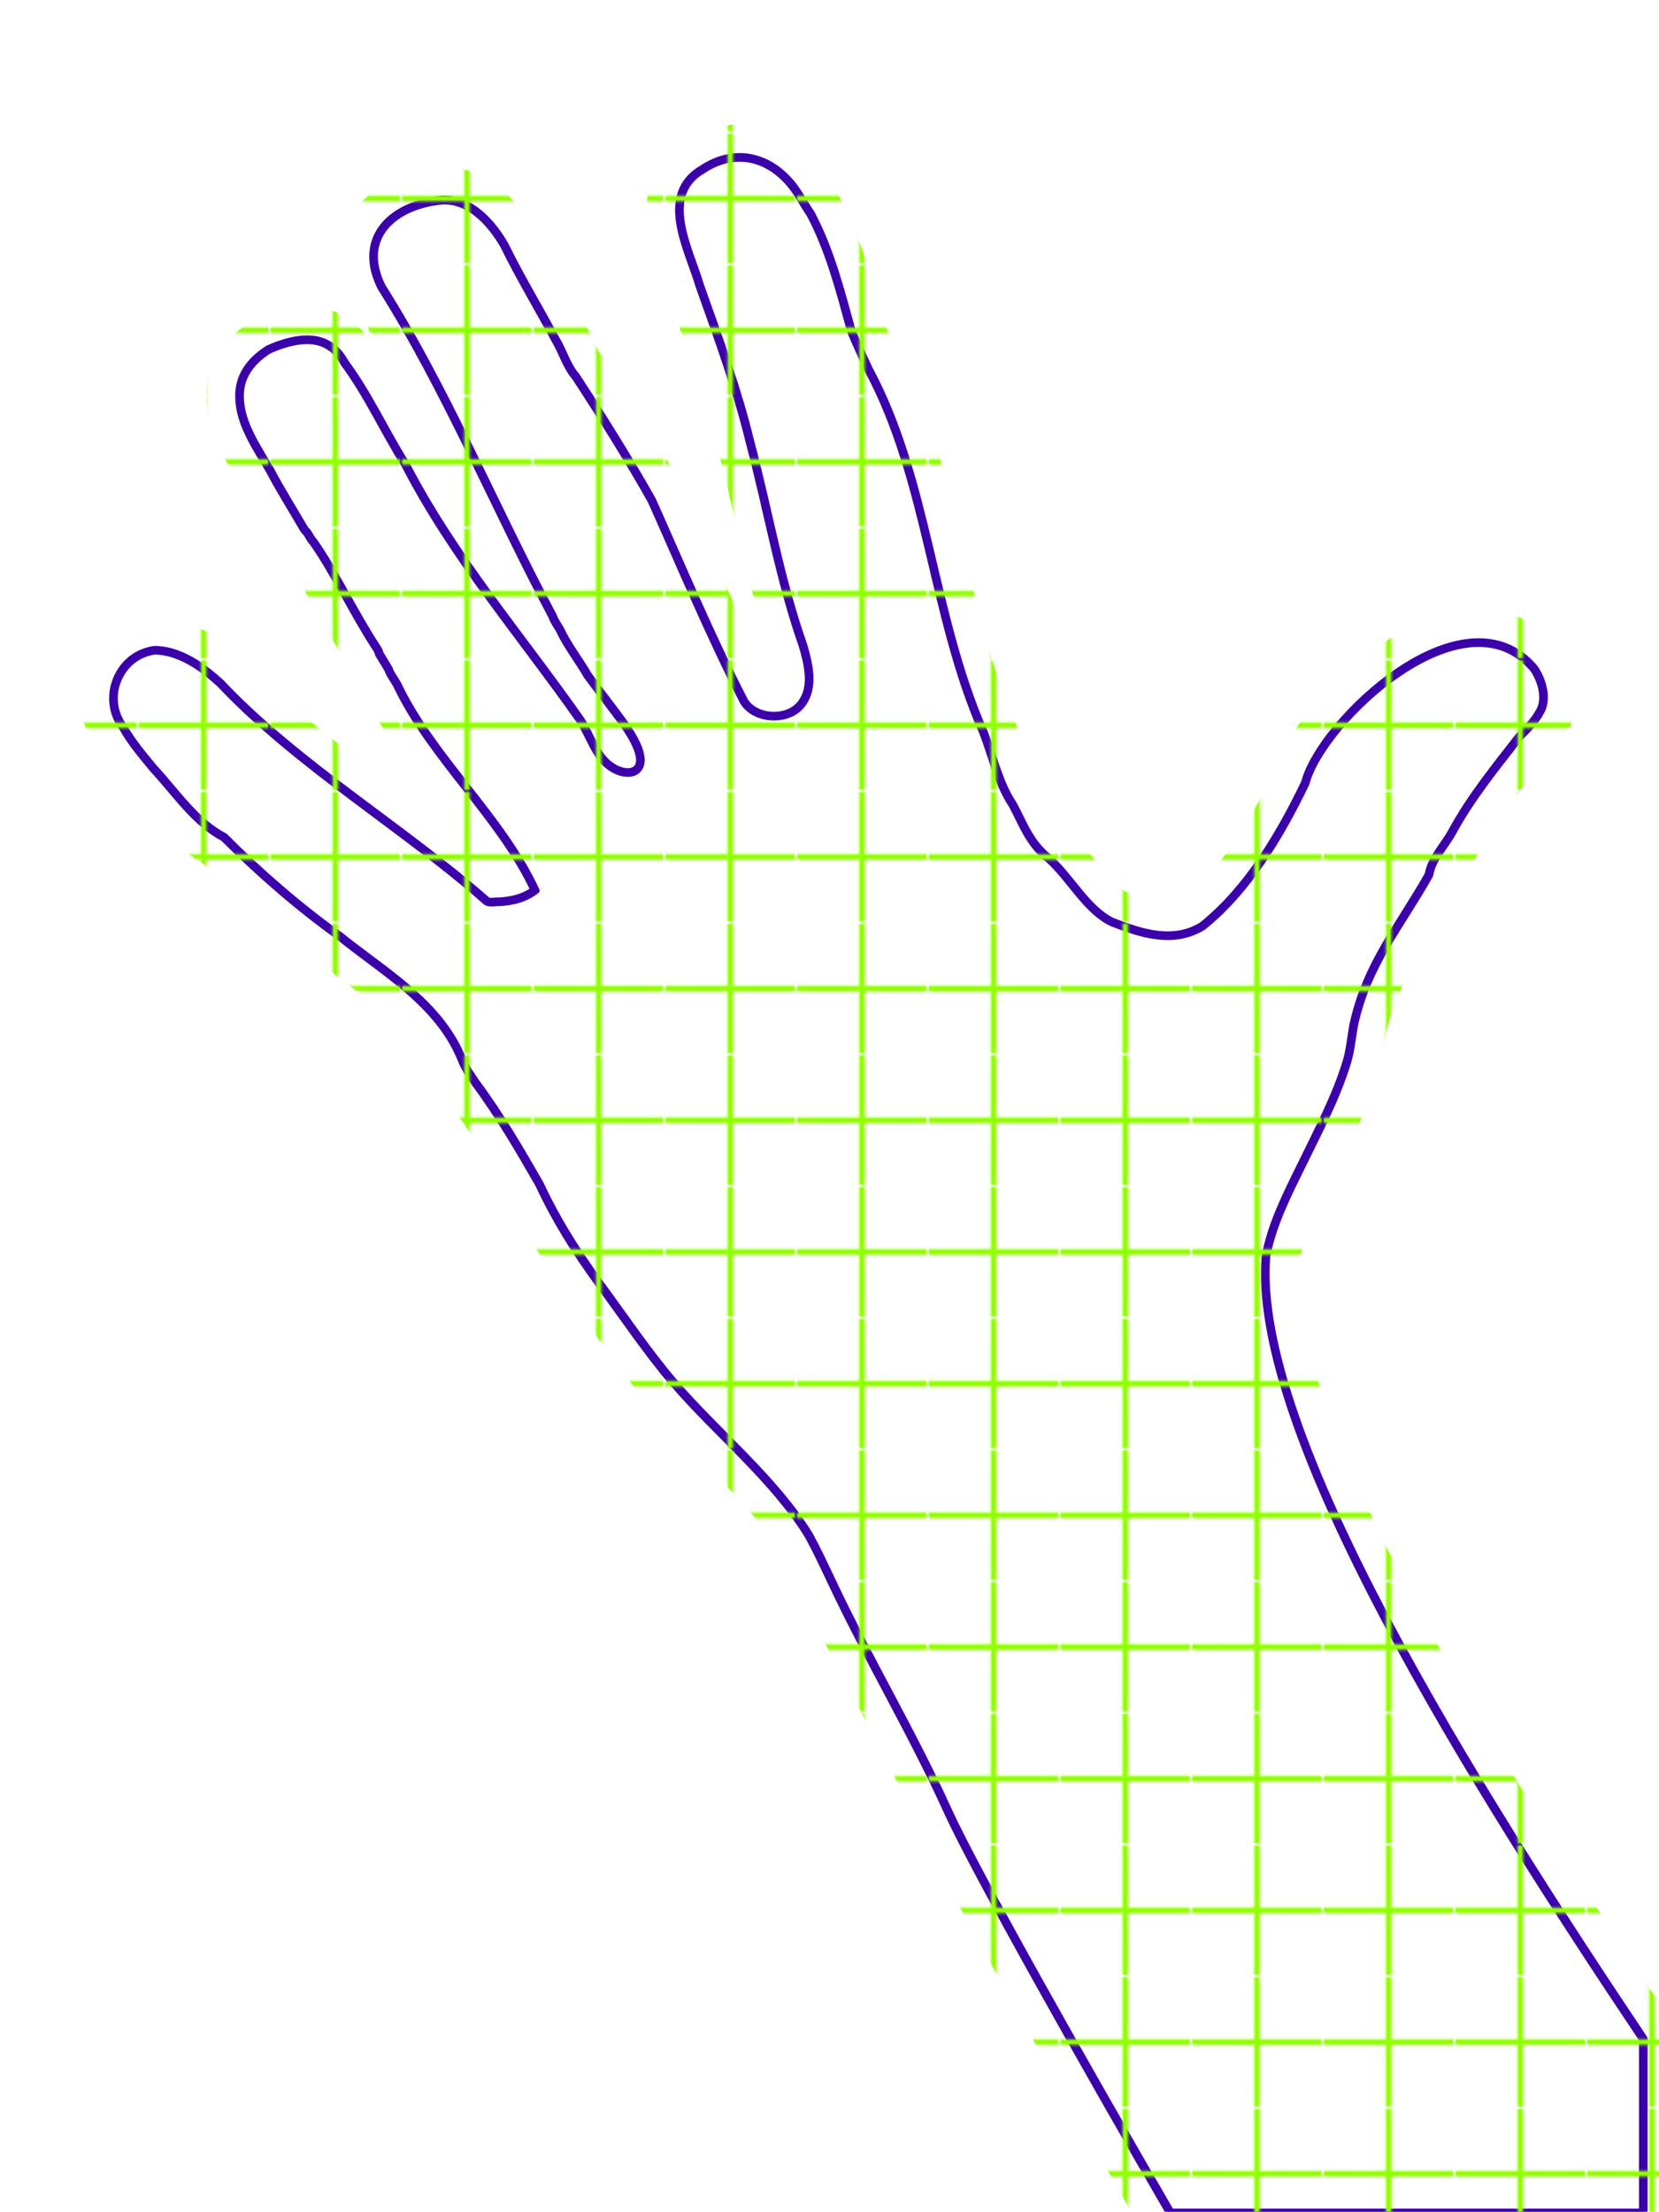<?xml version="1.0" encoding="UTF-8"?>
<svg id="a" data-name="Background" xmlns="http://www.w3.org/2000/svg" width="718.21" height="957.38" xmlns:xlink="http://www.w3.org/1999/xlink" viewBox="0 0 718.21 957.38">
  <defs>
    <style>
      .c, .d, .e {
        fill: none;
      }

      .f {
        fill: url(#b);
      }

      .d {
        stroke: #90ff00;
        stroke-miterlimit: 10;
      }

      .d, .g {
        stroke-width: 2.5px;
      }

      .g {
        fill: #fff;
      }

      .g, .e {
        stroke: #3c00ab;
        stroke-linecap: round;
        stroke-linejoin: round;
      }

      .e {
        stroke-width: 5px;
      }
    </style>
    <pattern id="b" data-name="Detected Hatch flat" x="0" y="0" width="56.12" height="56.12" patternTransform="translate(-3017.91 -2108.12)" patternUnits="userSpaceOnUse" viewBox="0 0 56.12 56.12">
      <g>
        <rect class="c" y="0" width="56.12" height="56.12"/>
        <line class="d" x1="28.06" x2="28.06" y2="56.12"/>
        <line class="d" y1="28.06" x2="56.12" y2="28.06"/>
        <rect class="c" y="0" width="56.12" height="56.12"/>
      </g>
    </pattern>
  </defs>
  <path class="e" d="M547.43,543.86c2.57-14.1,9.23-27.09,16.05-40.91,6.77-14.04,14.34-28.06,19.08-43.69,1.41-4.82,1.97-10.51,2.75-15.09,2.85-13.63,8.07-24.76,14.07-35.09,6.01-10.32,12.64-19.96,18.66-30.68,1.28-7.24,6.7-12.37,10.11-18.63,8.25-15.11,18.8-28,29.08-41.22,3.6-3.66,6.71-6.67,8.94-10.88,2.57-4.34,1.64-11.43-2.47-17.78-29.7-35.34-91.19,22.68-98.03,49.26-10.79,22.41-24.87,46.35-44.73,62.24-13.03,8.06-27.34,3.14-39.68-1.65-11.29-5.37-18.35-19.41-27.53-27.54-2.95-2.37-5.57-5.18-7.64-8.32-3.21-4.68-5.39-10.08-8.16-15.21-6.36-9.51-8.69-21.17-12.87-31.75-22.31-50.84-23.82-108.85-49.65-156.83-2.57-5.49-5.13-10.98-7.42-16.55-4.74-17.15-9.11-34.67-17.62-50.71-2.82-4.02-5.19-8.86-8.21-12.53-9.68-11.9-23.98-15.52-37.63-6.49-18.75,10.75-5.56,34.04-1.03,49.57,8.05,22.59,16.58,46.09,21.69,67.38,7.89,29.51,12.87,59.63,23.05,88.5,2.39,8.22,4.84,18.19-.57,25.53-5.91,8.3-21.15,7.59-26.23-1.08-14.56-28.25-26.9-58-39.82-86.81-9.42-16.84-22.27-37.4-32.91-53.6-3.99-4.63-5.51-10.58-8.64-15.79-7.38-13.9-15.35-26.89-22.22-40.97-5.58-9.68-14.6-19.78-26.31-19.29-21.04,1.98-36.2,15.72-25.86,36.61,28.09,44.53,48.83,95.09,74.18,142.72.6,1.96,2.16,3.93,3.13,5.72,3.18,6.84,8.2,13.16,11.89,19.6,5.22,7.19,10.7,14.05,15.88,21.2,3.39,5.03,10.76,16.12,4.94,20.78-2.75,2.02-7.65,1.38-12.06-1.87-6.2-4.39-8.87-13.53-12.9-19.93-25.63-36.51-54.97-70.48-75.77-110.76-4.8-7.63-8.95-15.48-13.29-23.21-3.98-7.12-8.19-14.17-13.06-20.77-1.83-3.36-4.31-6.17-7.34-7.68-6.25-3.53-15.55-1.97-24.85,2.26-7.81,5.02-12.39,11.65-12.09,20.01.07,11.1,7.47,21.61,13.05,31.23,4.21,8.09,9.88,17.09,14.56,25.15.33.64.78,1.13,1.3,1.57.95,1.24,1.67,3.04,2.85,4.23,9.35,13.26,18.06,31.78,27.4,45.94.6.96,1.1,1.69,1.25,2.74.96,1.53,3.32,5.36,4.12,6.87.53,1.89,2.65,4.52,3.62,6.42,15.62,32.63,44.82,56.79,59.89,89.46-5.06,3.93-10.41,5.09-16.2,5.46-1.91-.13-4.2.63-5.83-.39-35.65-31.6-81.87-58.85-115.35-94.38-3.4-3.1-6.89-5.95-10.55-8.27-5.37-3.34-11.21-5.82-17.61-5.85-7.48,1.2-12.74,5.76-15.47,12.15-2.83,6.64-1.95,14.35,2.41,20.13,3.61,6.47,8.58,12.34,13.34,18.07,9.56,10.29,17.89,23.09,30.24,29.45,15.35,15.46,32.88,30.62,50.26,43.01,14.91,12.02,32.65,22.84,44.46,38.58,3.36,4.47,6.23,9.35,8.43,14.76,1.39,3.7,3.71,6.95,5.94,10.18,10.22,13.75,18.83,28.53,27.66,43.9,6.81,14.7,15.53,28.79,25.85,42.89,10.68,14.48,21.06,29.98,32.26,43.01,18.86,21.95,43.49,41.55,58.59,66.26,3.34,6.1,6.52,12.9,9.99,20.26,15.83,33.54,34.88,65.28,50.19,99.11,11.12,24.56,58.71,109.1,96.06,173.44h203.74v-74.49c-73.31-109.45-169.62-262.4-163.38-338.98Z"/>
  <path class="g" d="M710.81,882.84c-73.31-109.45-169.62-262.4-163.38-338.98,2.57-14.1,9.23-27.09,16.05-40.91,6.77-14.04,14.34-28.06,19.08-43.69,1.41-4.82,1.97-10.51,2.75-15.09,2.85-13.63,8.07-24.76,14.07-35.09,6.01-10.32,12.64-19.96,18.66-30.68,1.28-7.24,6.7-12.37,10.11-18.63,8.25-15.11,18.8-28,29.08-41.22,3.6-3.66,6.71-6.67,8.94-10.88,2.57-4.34,1.64-11.43-2.47-17.78-29.7-35.34-91.19,22.68-98.03,49.26-10.79,22.41-24.87,46.35-44.73,62.24-13.03,8.06-27.34,3.14-39.68-1.65-11.29-5.37-18.35-19.41-27.53-27.54-2.95-2.37-5.57-5.18-7.64-8.32-3.21-4.68-5.39-10.08-8.16-15.21-6.36-9.51-8.69-21.17-12.87-31.75-22.31-50.84-23.82-108.85-49.65-156.83-2.57-5.49-5.13-10.98-7.42-16.55-4.74-17.15-9.11-34.67-17.62-50.71-2.82-4.02-5.19-8.86-8.21-12.53-9.68-11.9-23.98-15.52-37.63-6.49-18.75,10.75-5.56,34.04-1.03,49.57,8.05,22.59,16.58,46.09,21.69,67.38,7.89,29.51,12.87,59.63,23.05,88.5,2.39,8.22,4.84,18.19-.57,25.53-5.91,8.3-21.15,7.59-26.23-1.08-14.56-28.25-26.9-58-39.82-86.81-9.42-16.84-22.27-37.4-32.91-53.6-3.99-4.63-5.51-10.58-8.64-15.79-7.38-13.9-15.35-26.89-22.22-40.97-5.58-9.68-14.6-19.78-26.31-19.29-21.04,1.98-36.2,15.72-25.86,36.61,28.09,44.53,48.83,95.09,74.18,142.72.6,1.96,2.16,3.93,3.13,5.72,3.18,6.84,8.2,13.16,11.89,19.6,5.22,7.19,10.7,14.05,15.88,21.2,3.39,5.03,10.76,16.12,4.94,20.78-2.75,2.02-7.65,1.38-12.06-1.87-6.2-4.39-8.87-13.53-12.9-19.93-25.63-36.51-54.97-70.48-75.77-110.76-4.8-7.63-8.95-15.48-13.29-23.21-3.98-7.12-8.19-14.17-13.06-20.77-1.83-3.36-4.31-6.17-7.34-7.68-6.25-3.53-15.55-1.97-24.85,2.26-7.81,5.02-12.39,11.65-12.09,20.01.07,11.1,7.47,21.61,13.05,31.23,4.21,8.09,9.88,17.09,14.56,25.15.33.64.78,1.13,1.3,1.57.95,1.24,1.67,3.04,2.85,4.23,9.35,13.26,18.06,31.78,27.4,45.94.6.96,1.1,1.69,1.25,2.74.96,1.53,3.32,5.36,4.12,6.87.53,1.89,2.65,4.52,3.62,6.42,15.62,32.63,44.82,56.79,59.89,89.46-5.06,3.93-10.41,5.09-16.2,5.46-1.91-.13-4.2.63-5.83-.39-35.65-31.6-81.87-58.85-115.35-94.38-3.4-3.1-6.89-5.95-10.55-8.27-5.37-3.34-11.21-5.82-17.61-5.85-7.48,1.2-12.74,5.76-15.47,12.15-2.83,6.64-1.95,14.35,2.41,20.13,3.61,6.47,8.58,12.34,13.34,18.07,9.56,10.29,17.89,23.09,30.24,29.45,15.35,15.46,32.88,30.62,50.26,43.01,14.91,12.02,32.65,22.84,44.46,38.58,3.36,4.47,6.23,9.35,8.43,14.76,1.39,3.7,3.71,6.95,5.94,10.18,10.22,13.75,18.83,28.53,27.66,43.9,6.81,14.7,15.53,28.79,25.85,42.89,10.68,14.48,21.06,29.98,32.26,43.01,18.86,21.95,43.49,41.55,58.59,66.26,3.34,6.1,6.52,12.9,9.99,20.26,15.83,33.54,34.88,65.28,50.19,99.11,11.12,24.56,58.71,109.1,96.06,173.44h203.74v-74.49Z"/>
  <path class="f" d="M498.44,972.33l-4.34-7.47c-32.19-55.45-84.52-147.76-96.75-174.78-8.04-17.76-17.39-35.42-26.43-52.49-7.96-15.03-16.19-30.57-23.66-46.4l-.61-1.3c-3.05-6.46-5.93-12.57-8.8-17.85-8.79-14.27-21.31-26.91-34.56-40.28-7.55-7.62-15.35-15.49-22.43-23.73-8.44-9.83-16.36-20.87-24.02-31.54-2.93-4.08-5.96-8.31-8.93-12.34-11.43-15.62-20.29-30.29-27.11-44.88-8.87-15.45-17.01-29.28-26.37-41.87l-.16-.21-.58-.84c-2.31-3.34-5.17-7.48-7.12-12.57-1.6-3.9-3.72-7.58-6.47-11.26-7.42-9.89-18.04-17.83-29.29-26.24-4.05-3.03-8.23-6.15-12.25-9.38-16.96-12.12-34.3-26.89-50.29-42.84-10.63-6.12-18.38-15.31-25.28-23.48-2.37-2.8-4.6-5.45-6.85-7.88l-.28-.3-.86-1.03c-4.59-5.51-9.76-11.73-13.84-18.8-7-9.91-8.39-22.89-3.58-34.16,4.89-11.44,14.69-19.11,26.89-21.07l1.22-.2h1.24c8.43.05,16.76,2.71,25.46,8.13l.1.06c4.05,2.57,8.07,5.7,12.62,9.85l.42.39.39.42c18.94,20.1,42.93,38,66.13,55.32,9.67,7.22,19.54,14.59,29.09,22.15-3.45-4.63-7.08-9.26-10.77-13.97-11.23-14.32-22.84-29.13-31.24-46.55-.15-.25-.47-.75-.69-1.09-.99-1.53-2.26-3.5-3.22-5.84-.77-1.33-2.21-3.69-3.15-5.18l-1.67-2.65-.14-.93c-4.34-6.7-8.48-14.1-12.5-21.26-4.63-8.28-9.02-16.12-13.45-22.51-1.31-1.55-2.21-3.05-2.81-4.08-1.05-1.15-1.93-2.39-2.66-3.75-1.42-2.44-2.92-4.96-4.45-7.51-3.49-5.84-7.09-11.87-10.13-17.68-.72-1.24-1.47-2.49-2.23-3.76-5.58-9.32-12.52-20.9-12.67-34.4-.39-13.13,6.34-24.82,18.98-32.94l.91-.59.99-.45c8.1-3.69,15.76-5.55,22.74-5.55,5.7,0,10.87,1.25,15.37,3.71,5.14,2.67,9.58,7.06,12.91,12.77,5.56,7.64,10.14,15.53,13.54,21.61,1.06,1.89,2.13,3.82,3.19,5.74,1.19,2.15,2.36,4.26,3.53,6.34-8.96-17.67-18.18-34.69-28.49-51.03l-.41-.65-.34-.69c-6.31-12.75-6.5-25.66-.53-36.37,6.81-12.22,20.82-20.18,38.43-21.83l.39-.04.39-.02c.49-.02.97-.03,1.46-.03,14.86,0,28.52,9.52,38.49,26.82l.26.45.23.46c3.98,8.15,8.33,15.9,12.95,24.11,2.92,5.2,5.95,10.58,8.88,16.09,1.54,2.62,2.7,5.16,3.73,7.42,1.11,2.43,2.16,4.73,3.2,5.94l.64.74.54.82c6.06,9.24,21.45,33.04,33.46,54.51l.32.58.27.61c3.32,7.42,6.66,15,9.88,22.34,9.12,20.74,18.54,42.18,28.9,62.41.24.07.58.12.97.12.29,0,.53-.03.71-.07.38-1.02.44-3.86-1.82-11.73-6.75-19.23-11.29-38.92-15.68-57.96-2.38-10.3-4.83-20.96-7.58-31.23l-.09-.37c-4.63-19.29-12.36-40.97-19.83-61.93l-1.54-4.33-.12-.42c-.67-2.3-1.66-5.05-2.7-7.96-2.93-8.16-6.24-17.41-6.61-26.99-.52-13.67,5.46-24.86,16.85-31.59,7.36-4.77,15.48-7.29,23.53-7.29,12.73,0,24.67,6.07,33.63,17.08,2.41,2.94,4.35,6.14,6.05,8.97.98,1.63,1.92,3.17,2.79,4.41l.54.77.44.83c8.49,16.02,13.08,32.78,17.52,48.98.35,1.29.71,2.59,1.07,3.88,2.04,4.92,4.36,9.88,6.61,14.7,14.81,27.67,22,58.08,28.96,87.5,5.84,24.7,11.36,48.03,21.01,70.04l.11.25.1.26c1.5,3.78,2.73,7.54,3.93,11.17,2.2,6.67,4.27,12.98,7.47,17.76l.39.59.34.62c1.08,2.01,2.04,3.95,2.96,5.83,1.47,3,2.87,5.83,4.36,8.01l.16.24c1.15,1.75,2.71,3.43,4.51,4.88l.28.22.27.24c4.44,3.93,8.1,8.46,11.64,12.85,4.03,5,8.2,10.16,12,12.18,6.22,2.4,12.7,4.67,18.16,4.67,2.62,0,4.83-.53,6.89-1.65,18.27-14.98,31.04-38.37,39.22-55.21,4.69-15.64,19.35-32.77,31.82-43.82,11.04-9.79,33.08-26.2,56.73-26.2,13.89,0,26.01,5.69,35.05,16.45l.6.71.51.78c7.22,11.15,8.35,23.83,2.98,33.23-3.09,5.72-6.93,9.61-10.65,13.38l-.1.1c-1.02,1.31-2.04,2.62-3.06,3.92-8.97,11.47-17.44,22.31-24.15,34.58-1.51,2.77-3.19,5.2-4.68,7.34-1.82,2.63-3.54,5.11-3.83,6.71l-.44,2.51-1.25,2.22c-3.51,6.26-7.18,12.11-10.73,17.76-2.82,4.5-5.49,8.75-8.05,13.14-6.36,10.92-10.16,20.29-12.29,30.33-.19,1.11-.36,2.29-.53,3.5-.59,4.01-1.25,8.55-2.56,13.01l-.04.14c-4.23,13.94-10.31,26.29-16.2,38.23-1.25,2.54-2.5,5.08-3.73,7.62l-1.11,2.26c-5.85,11.84-11.38,23.03-13.55,34.1-2.19,31.04,14.71,80.89,50.24,148.19,33.87,64.16,79.41,133.73,110.72,180.47l2.54,3.79v94.05h-227.38Z"/>
</svg>